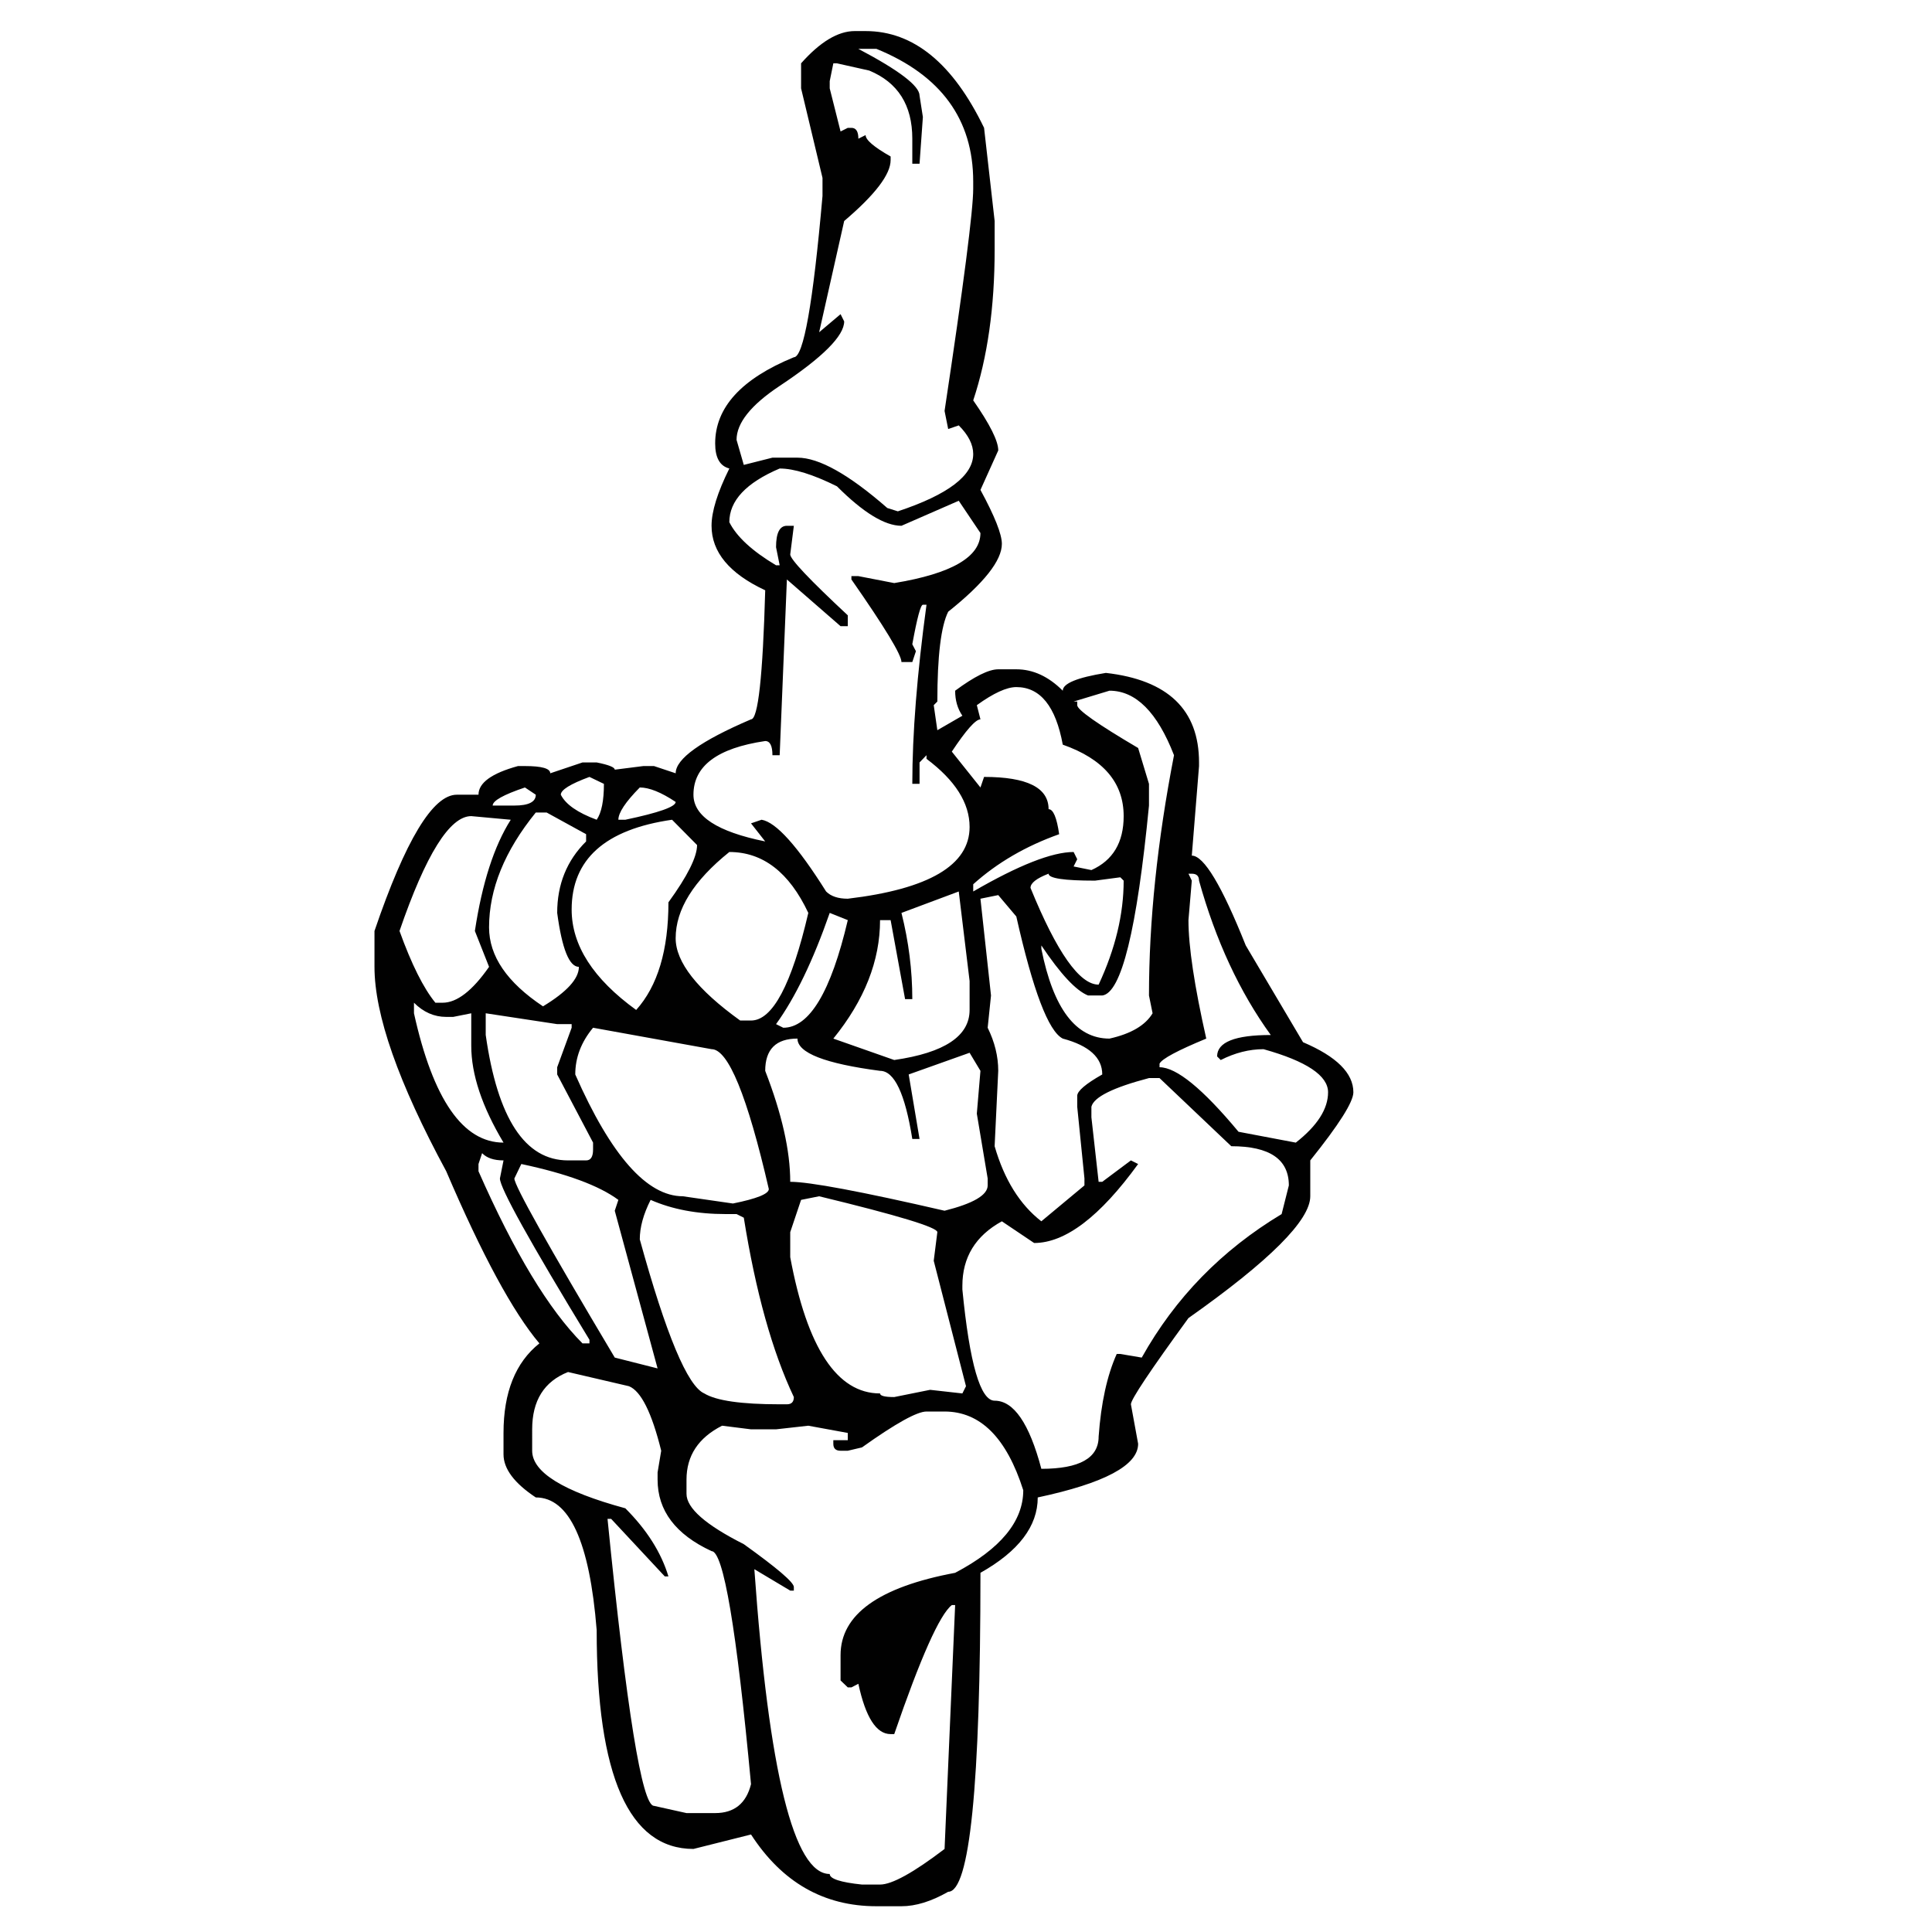 <?xml version="1.0" encoding="utf-8"?>
<!-- Generator: Adobe Illustrator 16.0.0, SVG Export Plug-In . SVG Version: 6.00 Build 0)  -->
<!DOCTYPE svg PUBLIC "-//W3C//DTD SVG 1.1//EN" "http://www.w3.org/Graphics/SVG/1.1/DTD/svg11.dtd">
<svg version="1.1" id="Layer_1" xmlns="http://www.w3.org/2000/svg" xmlns:xlink="http://www.w3.org/1999/xlink" x="0px" y="0px"
	 width="300px" height="300px" viewBox="0 0 300 300" enable-background="new 0 0 300 300" xml:space="preserve">
<path fill-rule="evenodd" clip-rule="evenodd" fill="#010101" d="M129.961,9.834H129.4l-0.562,2.764v1.123l1.685,6.693l1.122-0.562
	h0.562c0.72,0,1.08,0.562,1.08,1.684l1.122-0.562c0,0.749,1.296,1.857,3.887,3.325v0.561c0,2.217-2.404,5.369-7.212,9.457
	l-3.887,17.273l3.326-2.807l0.561,1.123c0,2.246-3.339,5.585-10.018,10.019c-4.463,2.965-6.694,5.758-6.694,8.377l1.123,3.887
	l4.448-1.124h3.887c3.339,0,7.988,2.606,13.947,7.816l1.641,0.518c7.802-2.591,11.702-5.556,11.702-8.896
	c0-1.468-0.748-2.951-2.245-4.448l-1.641,0.562l-0.562-2.807c2.965-19.662,4.447-31.163,4.447-34.502v-1.123
	c0-9.645-5.009-16.51-15.026-20.598h-2.807c6.333,3.34,9.5,5.758,9.5,7.255l0.518,3.324l-0.518,7.255h-1.124v-3.886
	c0-5.21-2.23-8.737-6.693-10.58L129.961,9.834z M124.391,9.834c2.966-3.34,5.743-5.009,8.334-5.009h1.685
	c7.427,0,13.56,5.009,18.396,15.027l1.642,14.466v4.448c0,8.924-1.108,16.725-3.326,23.404c2.591,3.714,3.887,6.305,3.887,7.773
	l-2.764,6.132c2.217,4.087,3.325,6.88,3.325,8.376c0,2.591-2.778,6.104-8.334,10.537c-1.123,2.246-1.685,6.895-1.685,13.948
	l-0.561,0.561l0.561,3.887l3.887-2.245c-0.749-1.094-1.123-2.39-1.123-3.887c2.994-2.216,5.225-3.324,6.693-3.324h2.807
	c2.591,0,4.995,1.108,7.212,3.324c0-1.122,2.23-2.044,6.693-2.764c9.644,1.094,14.466,5.729,14.466,13.905v0.561l-1.123,13.905
	c1.871,0,4.663,4.648,8.377,13.947l8.896,15.027c5.21,2.217,7.816,4.808,7.816,7.772c0,1.497-2.231,5.023-6.693,10.58v5.57
	c0,3.714-6.305,10.018-18.914,18.913c-5.959,8.176-8.938,12.639-8.938,13.387l1.123,6.132c0,3.34-5.196,6.117-15.589,8.334
	c0,4.462-2.965,8.363-8.896,11.702c0,33.02-1.669,49.53-5.009,49.53c-2.62,1.497-5.038,2.245-7.255,2.245h-3.886
	c-8.176,0-14.668-3.714-19.476-11.141l-8.938,2.245c-10.018,0-15.028-11.328-15.028-33.983c-1.094-13.732-4.246-20.599-9.456-20.599
	c-3.34-2.217-5.01-4.447-5.01-6.693v-3.324c0-6.305,1.857-10.94,5.571-13.905c-4.088-4.836-8.91-13.746-14.466-26.729
	c-7.427-13.732-11.141-24.313-11.141-31.739v-5.57c4.807-14.105,9.068-21.159,12.782-21.159H74.3c0-1.843,2.044-3.325,6.132-4.448
	h1.08c2.62,0,3.929,0.375,3.929,1.123l5.009-1.684h2.202c1.872,0.373,2.807,0.748,2.807,1.122l4.448-0.562h1.642l3.368,1.123
	c0-2.245,3.9-5.038,11.702-8.377c1.095,0,1.829-6.679,2.203-20.037c-5.556-2.591-8.334-5.931-8.334-10.019
	c0-2.216,0.921-5.182,2.764-8.896c-1.468-0.374-2.202-1.669-2.202-3.886c0-5.585,4.073-10.046,12.219-13.386
	c1.497,0,2.98-8.349,4.448-25.045v-2.807l-3.325-13.904V9.834z M121.066,72.75c-5.211,2.217-7.816,4.995-7.816,8.334
	c1.123,2.245,3.541,4.476,7.254,6.693h0.563l-0.563-2.807c0-2.217,0.563-3.326,1.685-3.326h1.079l-0.561,4.448
	c0,0.749,2.979,3.9,8.938,9.457v1.685h-1.122l-8.335-7.255l-1.122,27.29h-1.123c0-1.467-0.374-2.202-1.123-2.202
	c-7.428,1.095-11.141,3.872-11.141,8.335c0,3.339,3.713,5.758,11.141,7.254l-2.203-2.807l1.642-0.561
	c2.245,0.373,5.584,4.088,10.018,11.14c0.749,0.749,1.871,1.124,3.368,1.124c12.608-1.497,18.914-5.211,18.914-11.142
	c0-3.713-2.231-7.239-6.693-10.579v-0.563l-1.079,1.124v3.324h-1.124c0-7.772,0.735-17.042,2.203-27.809h-0.562
	c-0.346,0-0.893,2.044-1.642,6.132l0.562,1.08l-0.562,1.683h-1.684c0-1.122-2.591-5.397-7.772-12.824v-0.518h1.08l5.569,1.08
	c8.925-1.468,13.387-4.059,13.387-7.772l-3.368-5.01l-8.896,3.886c-2.591,0-5.931-2.043-10.019-6.131
	C126.248,73.671,123.282,72.75,121.066,72.75z M167.271,108.937v0.561c0,0.721,3.152,2.937,9.457,6.65l1.685,5.57v3.369
	c-1.872,19.287-4.29,29.119-7.255,29.492h-2.202c-1.872-0.748-4.29-3.339-7.255-7.772v0.519c1.843,9.299,5.369,13.947,10.579,13.947
	c3.34-0.748,5.57-2.058,6.693-3.93l-0.561-2.764c0-11.515,1.295-23.951,3.886-37.31c-2.591-6.678-5.931-10.018-10.019-10.018
	l-5.57,1.685H167.271z M184.543,135.666l0.519,1.08l-0.519,6.131c0,4.088,0.921,10.22,2.764,18.396
	c-4.462,1.843-6.88,3.139-7.255,3.887v0.562c2.62,0,6.708,3.339,12.265,10.018l8.895,1.685c3.34-2.62,5.009-5.225,5.009-7.816
	c0-2.591-3.339-4.821-10.018-6.692c-2.216,0-4.433,0.561-6.65,1.684l-0.561-0.562c0-2.217,2.778-3.324,8.334-3.324
	c-4.836-6.68-8.55-14.668-11.141-23.966c0-0.721-0.375-1.08-1.123-1.08H184.543z M167.271,133.42l-0.562,1.123l2.764,0.562
	c3.34-1.497,5.009-4.29,5.009-8.378c0-5.182-3.151-8.881-9.456-11.097c-1.095-5.96-3.498-8.939-7.212-8.939
	c-1.497,0-3.54,0.937-6.132,2.807l0.562,2.203c-0.748,0-2.231,1.669-4.447,5.009l4.447,5.57l0.562-1.641
	c6.679,0,10.018,1.67,10.018,5.009c0.721,0,1.267,1.295,1.642,3.887c-5.182,1.843-9.63,4.434-13.344,7.772v1.122
	c7.054-4.087,12.25-6.131,15.589-6.131L167.271,133.42z M160.016,137.868c4.088,10.018,7.615,15.026,10.579,15.026
	c2.592-5.555,3.887-10.938,3.887-16.148l-0.518-0.52l-3.93,0.52c-4.808,0-7.212-0.36-7.212-1.08
	C160.952,136.386,160.016,137.119,160.016,137.868z M200.132,184.073c0-4.06-2.979-6.089-8.938-6.089l-11.142-10.58h-1.64
	c-5.585,1.468-8.565,2.95-8.939,4.447v1.642l1.122,10.018h0.563l4.447-3.324l1.123,0.561c-5.931,8.176-11.314,12.264-16.15,12.264
	l-5.009-3.367c-4.088,2.245-6.132,5.585-6.132,10.018v0.562c1.123,11.515,2.792,17.273,5.01,17.273
	c2.964,0,5.382,3.525,7.254,10.579c5.931,0,8.895-1.67,8.895-5.01c0.375-5.211,1.312-9.484,2.808-12.824h0.562l3.324,0.562
	c5.182-9.271,12.423-16.698,21.721-22.283L200.132,184.073z M168.393,182.993l-1.122-11.142v-1.684c0-0.748,1.296-1.856,3.887-3.325
	c0-2.619-2.045-4.477-6.132-5.57c-2.217-1.123-4.621-7.441-7.212-18.957l-2.807-3.324l-2.764,0.562l1.641,15.026l-0.518,5.009
	c1.094,2.218,1.641,4.448,1.641,6.693l-0.561,11.703c1.496,5.182,3.915,9.068,7.254,11.659l6.692-5.57V182.993z M91.529,120.639
	c-2.964,1.094-4.447,2.015-4.447,2.764c0.748,1.497,2.605,2.792,5.57,3.887c0.749-1.095,1.124-2.951,1.124-5.571L91.529,120.639z
	 M97.1,127.289c5.21-1.095,7.816-2.016,7.816-2.765c-2.245-1.496-4.103-2.245-5.571-2.245c-2.216,2.245-3.325,3.915-3.325,5.01H97.1
	z M91.012,129.534l-6.132-3.368h-1.684c-4.837,5.959-7.255,11.903-7.255,17.834c0,4.462,2.792,8.55,8.377,12.264
	c3.713-2.245,5.571-4.29,5.571-6.132c-1.497,0-2.62-2.792-3.369-8.377c0-4.434,1.497-8.133,4.491-11.099V129.534z M121.628,159.588
	c4.059,0,7.398-5.569,10.018-16.711l-2.807-1.122c-2.591,7.427-5.369,13.185-8.335,17.272L121.628,159.588z M118.821,166.281
	c2.591,6.679,3.886,12.423,3.886,17.229c2.994,0,10.982,1.497,23.966,4.491c4.462-1.122,6.693-2.433,6.693-3.929v-1.08
	l-1.685-10.062l0.562-6.65l-1.684-2.807l-9.457,3.368l1.685,10.019h-1.124c-1.122-7.053-2.791-10.58-5.009-10.58
	c-8.55-1.122-12.824-2.792-12.824-5.009C120.49,161.272,118.821,162.942,118.821,166.281z M116.618,158.466
	c3.34,0,6.305-5.571,8.896-16.711c-2.965-6.305-7.053-9.457-12.264-9.457c-5.556,4.462-8.334,8.924-8.334,13.386
	c0,3.714,3.34,7.975,10.019,12.782H116.618z M108.241,131.218l-3.886-3.929c-10.393,1.497-15.589,6.146-15.589,13.947
	c0,5.556,3.34,10.752,10.019,15.589c3.339-3.714,5.009-9.284,5.009-16.712C106.759,136.025,108.241,133.06,108.241,131.218z
	 M92.091,159.588c-1.843,2.218-2.764,4.636-2.764,7.255c5.557,12.609,11.126,18.914,16.711,18.914l7.772,1.123
	c3.714-0.749,5.571-1.497,5.571-2.246c-3.339-14.48-6.305-21.72-8.896-21.72L92.091,159.588z M136.654,142.877
	c0,6.305-2.418,12.437-7.254,18.396l9.456,3.325c7.802-1.123,11.703-3.714,11.703-7.772v-4.491l-1.685-13.905l-8.896,3.326
	c1.123,4.462,1.684,8.924,1.684,13.386h-1.122l-2.245-12.264H136.654z M81.512,122.279c-3.34,1.123-5.009,2.059-5.009,2.808h3.368
	c2.217,0,3.326-0.563,3.326-1.685L81.512,122.279z M73.177,126.727c-3.339,0-7.053,5.945-11.141,17.835
	c1.871,5.182,3.728,8.896,5.57,11.141h1.124c2.216,0,4.62-1.856,7.211-5.57l-2.202-5.57c1.123-7.428,2.98-13.185,5.571-17.272
	L73.177,126.727z M64.282,157.343c2.965,13.387,7.6,20.08,13.904,20.08c-3.339-5.585-5.009-10.594-5.009-15.028v-5.052l-2.807,0.562
	h-1.079c-1.872,0-3.541-0.734-5.009-2.202V157.343z M75.423,160.712c1.842,12.982,6.103,19.475,12.781,19.475h2.807
	c0.719,0,1.08-0.562,1.08-1.685v-1.079l-5.571-10.58v-1.122l2.245-6.133v-0.561h-2.245l-11.097-1.685V160.712z M79.87,182.993
	c0,1.094,5.196,10.363,15.589,27.81l6.65,1.684l-6.65-24.484l0.562-1.685c-2.994-2.216-8.017-4.073-15.071-5.57L79.87,182.993z
	 M74.3,180.747v1.124c5.556,12.608,10.939,21.518,16.15,26.729h1.08v-0.561c-9.27-15.229-13.904-23.577-13.904-25.046l0.561-2.807
	c-1.496,0-2.605-0.375-3.325-1.123L74.3,180.747z M82.634,225.269c0,3.339,4.822,6.318,14.466,8.938
	c3.34,3.34,5.571,6.866,6.693,10.579h-0.562l-8.333-8.938h-0.562c2.965,29.709,5.369,44.563,7.212,44.563l5.052,1.123h4.448
	c2.964,0,4.821-1.497,5.569-4.491c-2.245-24.124-4.289-36.187-6.131-36.187c-5.585-2.591-8.377-6.29-8.377-11.098v-1.123
	l0.562-3.367c-1.469-5.931-3.139-9.27-5.009-10.019l-9.457-2.202c-3.713,1.468-5.57,4.433-5.57,8.895V225.269z M124.391,186.317
	l-1.684,5.01v3.886c2.62,14.106,7.269,21.159,13.947,21.159c0,0.375,0.734,0.562,2.202,0.562l5.57-1.122l5.01,0.561l0.562-1.122
	l-5.009-19.476l0.561-4.447c0-0.748-6.117-2.605-18.353-5.57L124.391,186.317z M114.373,188.52h-1.684
	c-4.433,0-8.319-0.733-11.659-2.202c-1.123,2.218-1.684,4.262-1.684,6.133c4.088,14.825,7.428,22.8,10.019,23.922
	c1.842,1.124,5.743,1.685,11.703,1.685h1.122c0.72,0,1.079-0.374,1.079-1.123c-3.339-7.053-5.929-16.337-7.772-27.852
	L114.373,188.52z M112.127,221.382c-3.686,1.871-5.527,4.663-5.527,8.377v2.203c0,2.216,2.965,4.821,8.895,7.815
	c5.182,3.714,7.772,5.93,7.772,6.65v0.561h-0.561l-5.57-3.324c2.245,31.551,6.146,47.327,11.702,47.327
	c0,0.748,1.67,1.295,5.009,1.641h2.807c1.843,0,5.182-1.843,10.019-5.527l1.641-37.87h-0.518c-1.872,1.468-4.852,8.146-8.939,20.035
	h-0.561c-2.218,0-3.887-2.604-5.009-7.815l-1.08,0.562h-0.562l-1.122-1.079v-3.93c0-6.305,5.93-10.565,17.79-12.782
	c7.054-3.714,10.579-7.988,10.579-12.825c-2.591-8.146-6.664-12.221-12.22-12.221h-2.807c-1.468,0-4.808,1.857-10.019,5.571
	l-2.202,0.519h-1.122c-0.749,0-1.123-0.36-1.123-1.08v-0.562h2.245v-1.122l-6.132-1.123l-5.01,0.561h-3.886L112.127,221.382z"/>
</svg>
